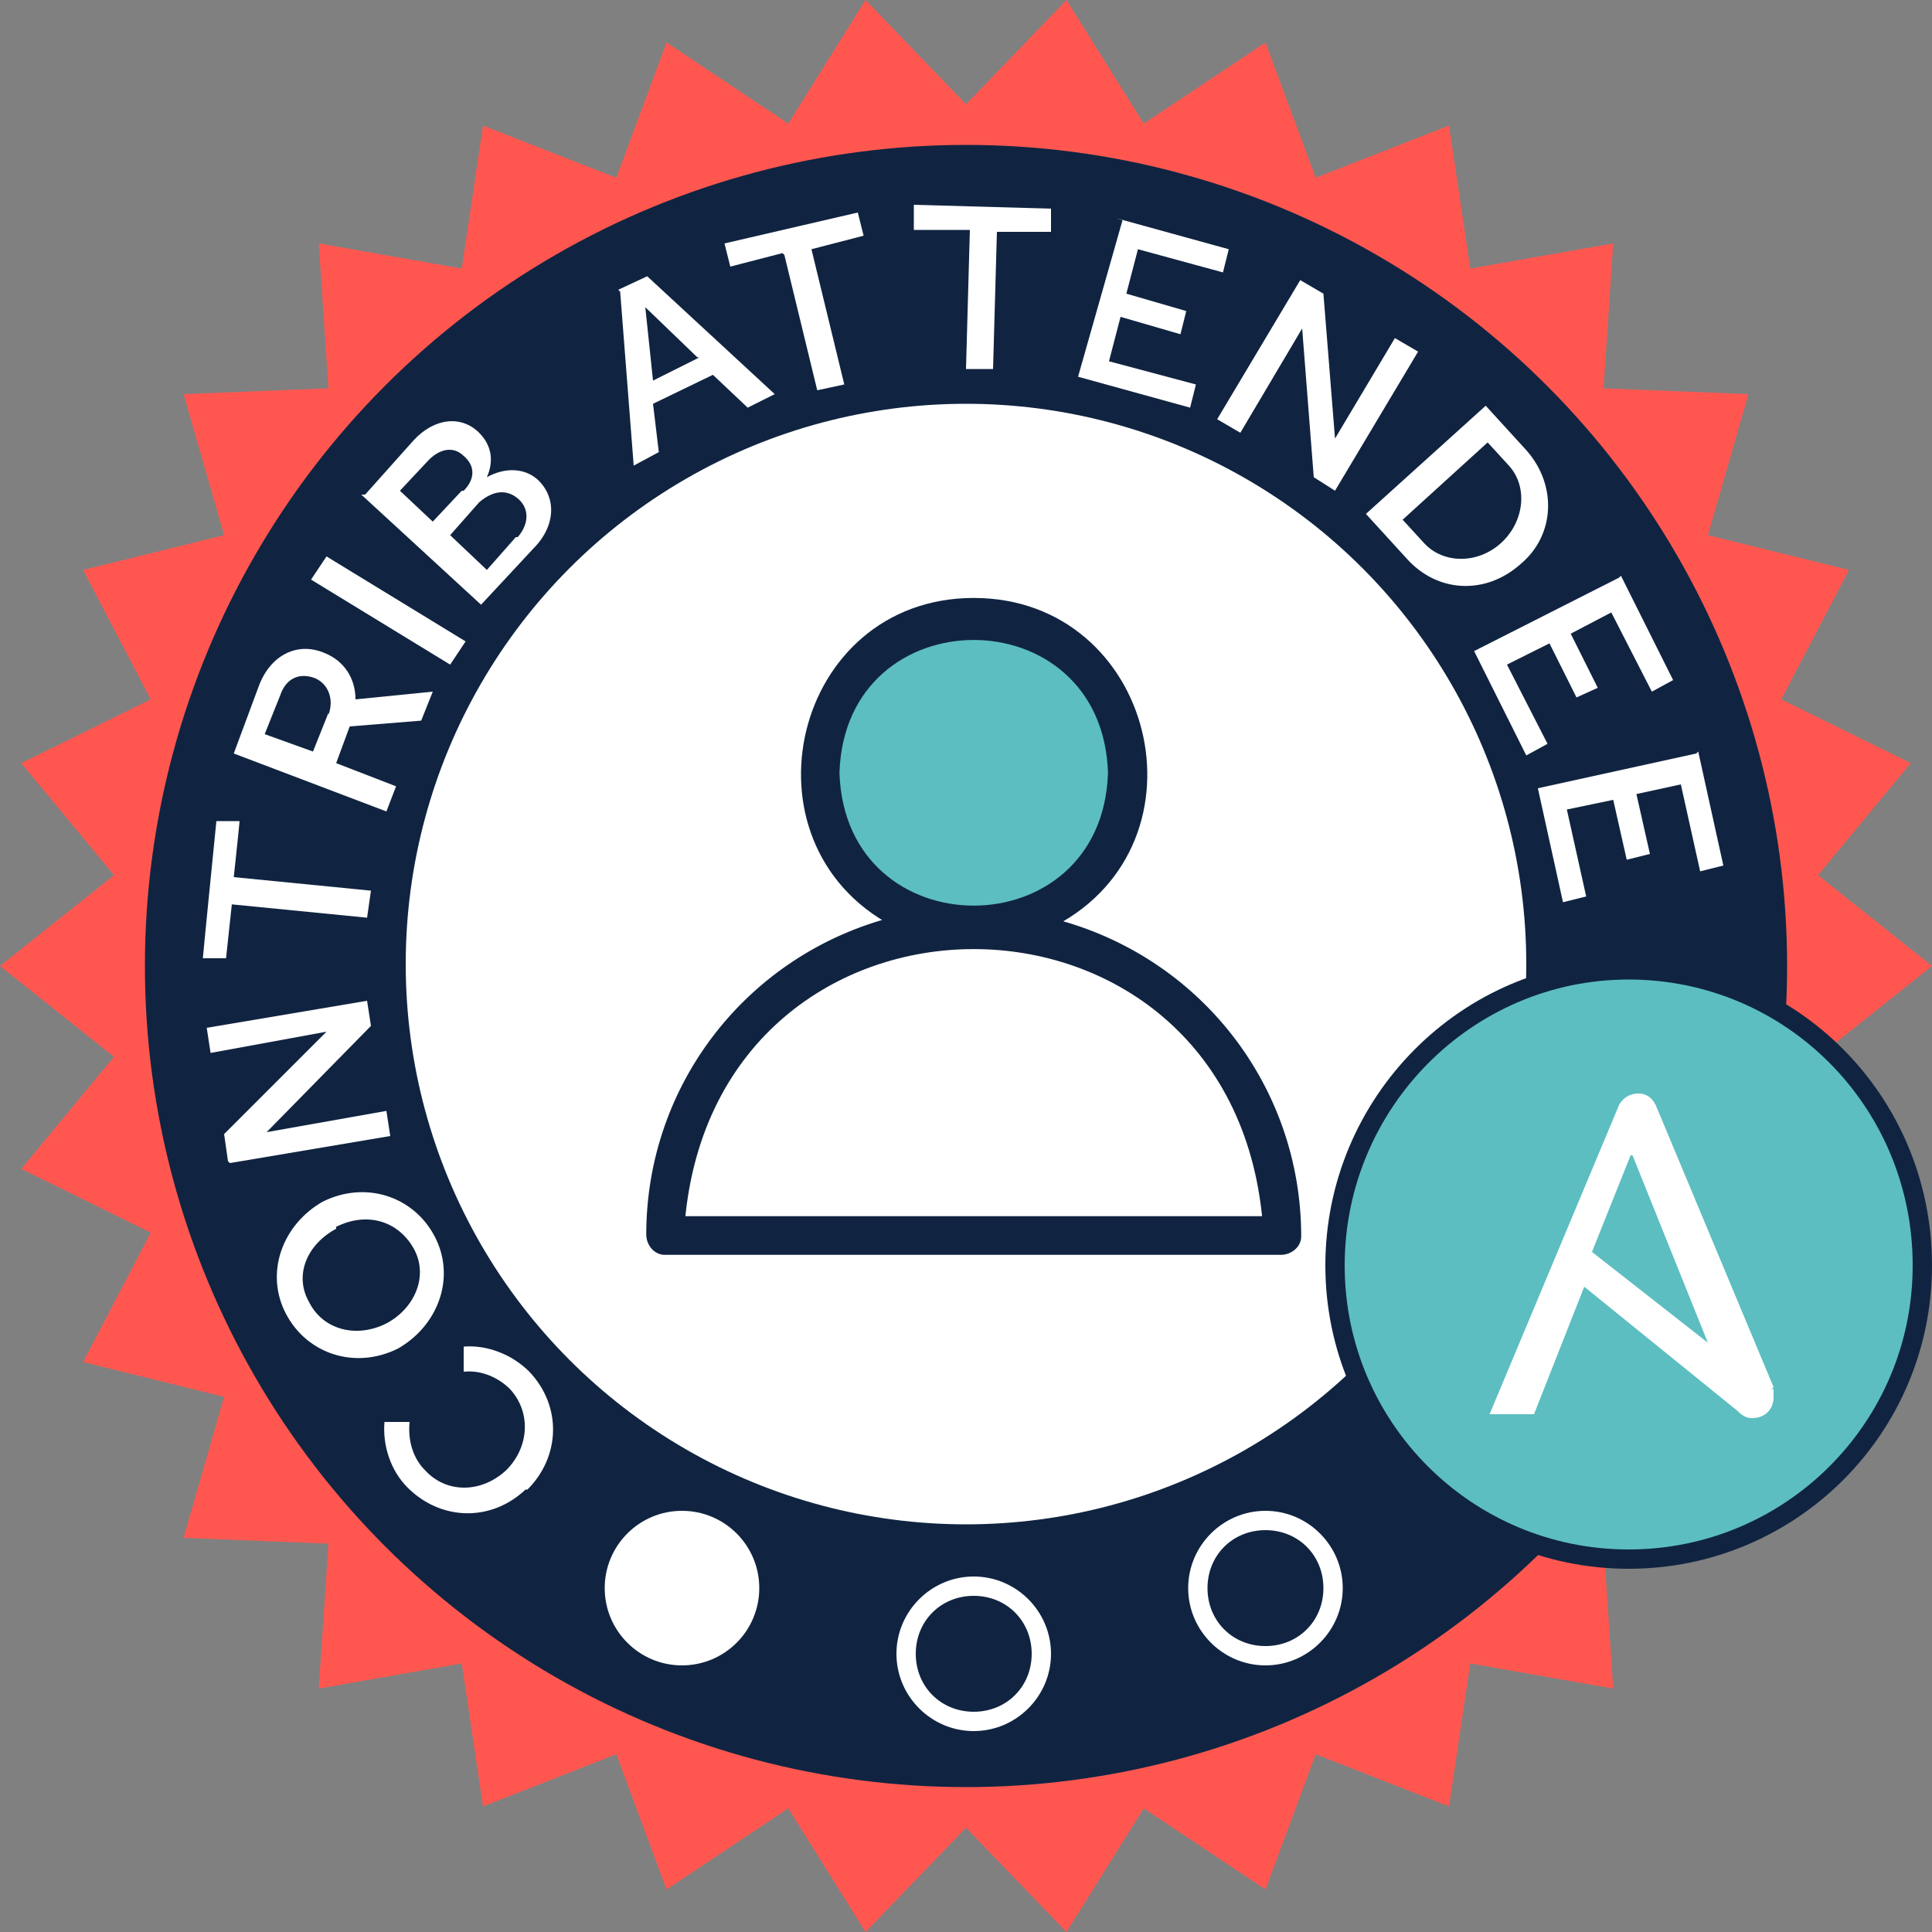 <?xml version="1.0" encoding="UTF-8"?>
<svg id="Layer_1" xmlns="http://www.w3.org/2000/svg" version="1.1" viewBox="0 0 100 100">
  <rect x="0" y="0" width="100" height="100" fill="#808080" stroke="none"/>
  <!-- Generator: Adobe Illustrator 29.2.1, SVG Export Plug-In . SVG Version: 2.1.0 Build 116)  -->
  <defs>
    <style>
      .st0 {
        stroke-width: .5px;
      }

      .st0, .st1 {
        stroke: #102441;
        stroke-miterlimit: 10;
      }

      .st0, .st2 {
        fill: #102441;
      }

      .st3 {
        fill: #fff;
      }

      .st4, .st1 {
        fill: #5cbec1;
      }

      .st5 {
        fill: #ff5750;
      }
    </style>
  </defs>
  <polygon class="st5" points="94.1 54.7 100 50 94.1 45.3 98.9 39.5 92.2 36.2 95.7 29.5 88.4 27.7 90.5 20.4 83 20.1 83.5 12.6 76.1 13.9 75 6.5 68.1 9.2 65.5 2.2 59.2 6.4 55.2 0 50 5.4 44.8 0 40.8 6.4 34.5 2.2 31.9 9.2 25 6.5 23.9 13.9 16.5 12.6 17 20.1 9.5 20.4 11.6 27.7 4.3 29.5 7.8 36.2 1.1 39.5 5.9 45.3 0 50 5.9 54.7 1.1 60.5 7.8 63.8 4.3 70.5 11.6 72.3 9.5 79.6 17 79.9 16.5 87.4 23.9 86.1 25 93.5 31.9 90.8 34.5 97.8 40.8 93.6 44.8 100 50 94.6 55.2 100 59.2 93.6 65.5 97.8 68.1 90.8 75 93.5 76.1 86.1 83.5 87.4 83 79.9 90.5 79.6 88.4 72.3 95.7 70.5 92.2 63.8 98.9 60.5 94.1 54.7"/>
  <circle class="st2" cx="50" cy="50" r="42.5"/>
  <g>
    <path class="st3" d="M27.2,77.1c-1.8,1.7-4.4,1.6-6.1-.1-.9-.9-1.3-2.2-1.2-3.4h1.3c-.1,1,.2,1.9.8,2.5,1.1,1.2,2.9,1.2,4.2,0,1.2-1.2,1.3-3,.2-4.2-.6-.6-1.5-1-2.4-.9v-1.3c1.2-.1,2.5.4,3.4,1.3,1.7,1.8,1.6,4.4-.1,6.1Z"/>
    <path class="st3" d="M20.6,69.8c-2.2,1.1-4.7.3-5.8-1.8-1.1-2.1-.2-4.6,1.9-5.8,2.2-1.1,4.7-.3,5.8,1.8,1.1,2.1.2,4.6-1.9,5.8ZM17.4,63.6c-1.5.8-2.2,2.4-1.4,3.8.7,1.4,2.4,1.9,4,1.1,1.5-.8,2.2-2.5,1.4-3.9s-2.4-1.9-4-1.1Z"/>
    <path class="st3" d="M11.8,60.1l-.2-1.4,5.3-5.3-6,1.1-.2-1.3,8.3-1.4.2,1.3-5.4,5.5,6.2-1.1.2,1.3-8.3,1.4Z"/>
    <path class="st3" d="M12,46.8l-.3,2.8h-1.2c0-.1.7-7.1.7-7.1h1.2c0,.1-.3,2.9-.3,2.9l7.1.7-.2,1.4-7.1-.7Z"/>
    <path class="st3" d="M12.1,39l1.3-3.5c.6-1.6,2-2.3,3.4-1.7,1,.4,1.6,1.3,1.6,2.4l4-.4-.6,1.5-3.7.3-.7,1.9,3.1,1.2-.5,1.3-7.9-3ZM17,37c.3-.8,0-1.6-.7-1.9-.8-.3-1.5,0-1.8.9l-.8,2,2.5.9.8-2Z"/>
    <path class="st3" d="M16.1,30l.8-1.2,7.2,4.4-.8,1.2-7.2-4.4Z"/>
    <path class="st3" d="M18.9,25.6l2.5-2.8c1.1-1.2,2.5-1.3,3.4-.4.6.6.8,1.4.4,2.3.9-.5,1.9-.5,2.6.1,1,.9,1,2.4-.2,3.6l-2.7,2.9-6.2-5.7ZM24,25.4c.6-.6.6-1.3,0-1.8-.5-.5-1.2-.4-1.8.2l-1.5,1.6,1.7,1.6,1.5-1.6ZM26.8,27.8c.6-.7.6-1.5,0-2-.6-.5-1.3-.4-2,.2l-1.5,1.7,1.9,1.8,1.5-1.7Z"/>
    <path class="st3" d="M32,15l1.5-.7,6.6,6.1-1.4.7-1.8-1.7-3.1,1.5.3,2.5-1.3.7-.7-9ZM36.1,18.5l-2.7-2.6.4,3.8,2.4-1.2Z"/>
    <path class="st3" d="M40.5,13.1l-2.7.7-.3-1.2,6.9-1.6.3,1.2-2.7.7,1.7,7-1.4.3-1.7-7Z"/>
    <path class="st3" d="M50.1,11.9h-2.8c0,0,0-1.3,0-1.3l7.1.2v1.2s-2.8,0-2.8,0l-.2,7.1h-1.4s.2-7.2.2-7.2Z"/>
    <path class="st3" d="M57.8,11.3l5.8,1.6-.3,1.2-4.4-1.2-.6,2.3,3.1.9-.3,1.2-3.1-.9-.6,2.3,4.5,1.2-.3,1.2-5.8-1.6,2.3-8.1Z"/>
    <path class="st3" d="M67.3,14.5l1.2.7.6,7.5,3.1-5.2,1.2.7-4.3,7.2-1.1-.7-.6-7.7-3.2,5.4-1.2-.7,4.3-7.2Z"/>
    <path class="st3" d="M76.9,21l2.1,2.3c1.6,1.8,1.5,4.4-.3,5.9-1.8,1.6-4.3,1.5-5.9-.3l-2.1-2.3,6.2-5.6ZM73.7,28.1c1,1.1,2.8,1.1,4,0s1.4-2.9.4-4l-1.1-1.2-4.4,4,1.1,1.2Z"/>
    <path class="st3" d="M83.9,29.8l2.7,5.4-1.1.6-2.1-4.1-2.1,1.1,1.4,2.8-1.1.5-1.4-2.8-2.2,1.1,2.1,4.1-1.1.6-2.7-5.4,7.5-3.8Z"/>
    <path class="st3" d="M87.9,38.9l1.3,5.9-1.2.3-1-4.5-2.3.5.7,3.1-1.2.3-.7-3.1-2.4.5,1,4.5-1.2.3-1.3-5.9,8.2-1.8Z"/>
  </g>
  <circle class="st3" cx="50" cy="49.9" r="29"/>
  <g>
    <path class="st1" d="M99.5,65.5c0,8.4-6.8,15.2-15.2,15.2s-15.2-6.8-15.2-15.2,6.8-15.3,15.2-15.3,15.2,6.8,15.2,15.3"/>
    <path class="st3" d="M84.5,59.8l3.9,9.7-6-4.7,2-5ZM91.8,71.8l-6.1-14.6c-.2-.4-.5-.6-.9-.6s-.8.2-1,.6l-6.7,16h2.3l2.6-6.6,7.9,6.4c.3.3.5.4.8.4.6,0,1.1-.4,1.1-1.1s0-.3-.1-.4"/>
  </g>
  <path class="st3" d="M65.5,79.2c1.7,0,3,1.3,3,3s-1.3,3-3,3-3-1.3-3-3,1.3-3,3-3M65.5,78.2c-2.2,0-4,1.8-4,4s1.8,4,4,4,4-1.8,4-4-1.8-4-4-4h0Z"/>
  <path class="st3" d="M50.4,82.6c1.7,0,3,1.3,3,3s-1.3,3-3,3-3-1.3-3-3,1.3-3,3-3M50.4,81.6c-2.2,0-4,1.8-4,4s1.8,4,4,4,4-1.8,4-4-1.8-4-4-4h0Z"/>
  <circle class="st3" cx="35.3" cy="82.2" r="4"/>
  <g>
    <g>
      <circle class="st4" cx="50.4" cy="40" r="7.7"/>
      <path class="st2" d="M50.4,32.5c4.1,0,7.5,3.4,7.5,7.5s-3.4,7.5-7.5,7.5-7.5-3.4-7.5-7.5,3.4-7.5,7.5-7.5M50.4,32c-4.4,0-8,3.6-8,8s3.6,8,8,8,8-3.6,8-8-3.6-8-8-8h0Z"/>
    </g>
    <path class="st0" d="M54.5,47.7c8-4.2,5-16.5-4.1-16.5s-12,12.3-4.1,16.5c-7.4,1.9-12.6,8.5-12.6,16.2,0,.4.3.8.7.8,0,0,0,0,0,0h31.9c.4,0,.8-.3.8-.7,0,0,0,0,0,0,0-7.7-5.2-14.3-12.6-16.2ZM43.2,40c.3-9.5,14.1-9.5,14.4,0-.3,9.5-14.1,9.5-14.4,0ZM35.2,63.2c1.7-19.1,28.7-19.1,30.4,0h-30.4Z"/>
  </g>
</svg>